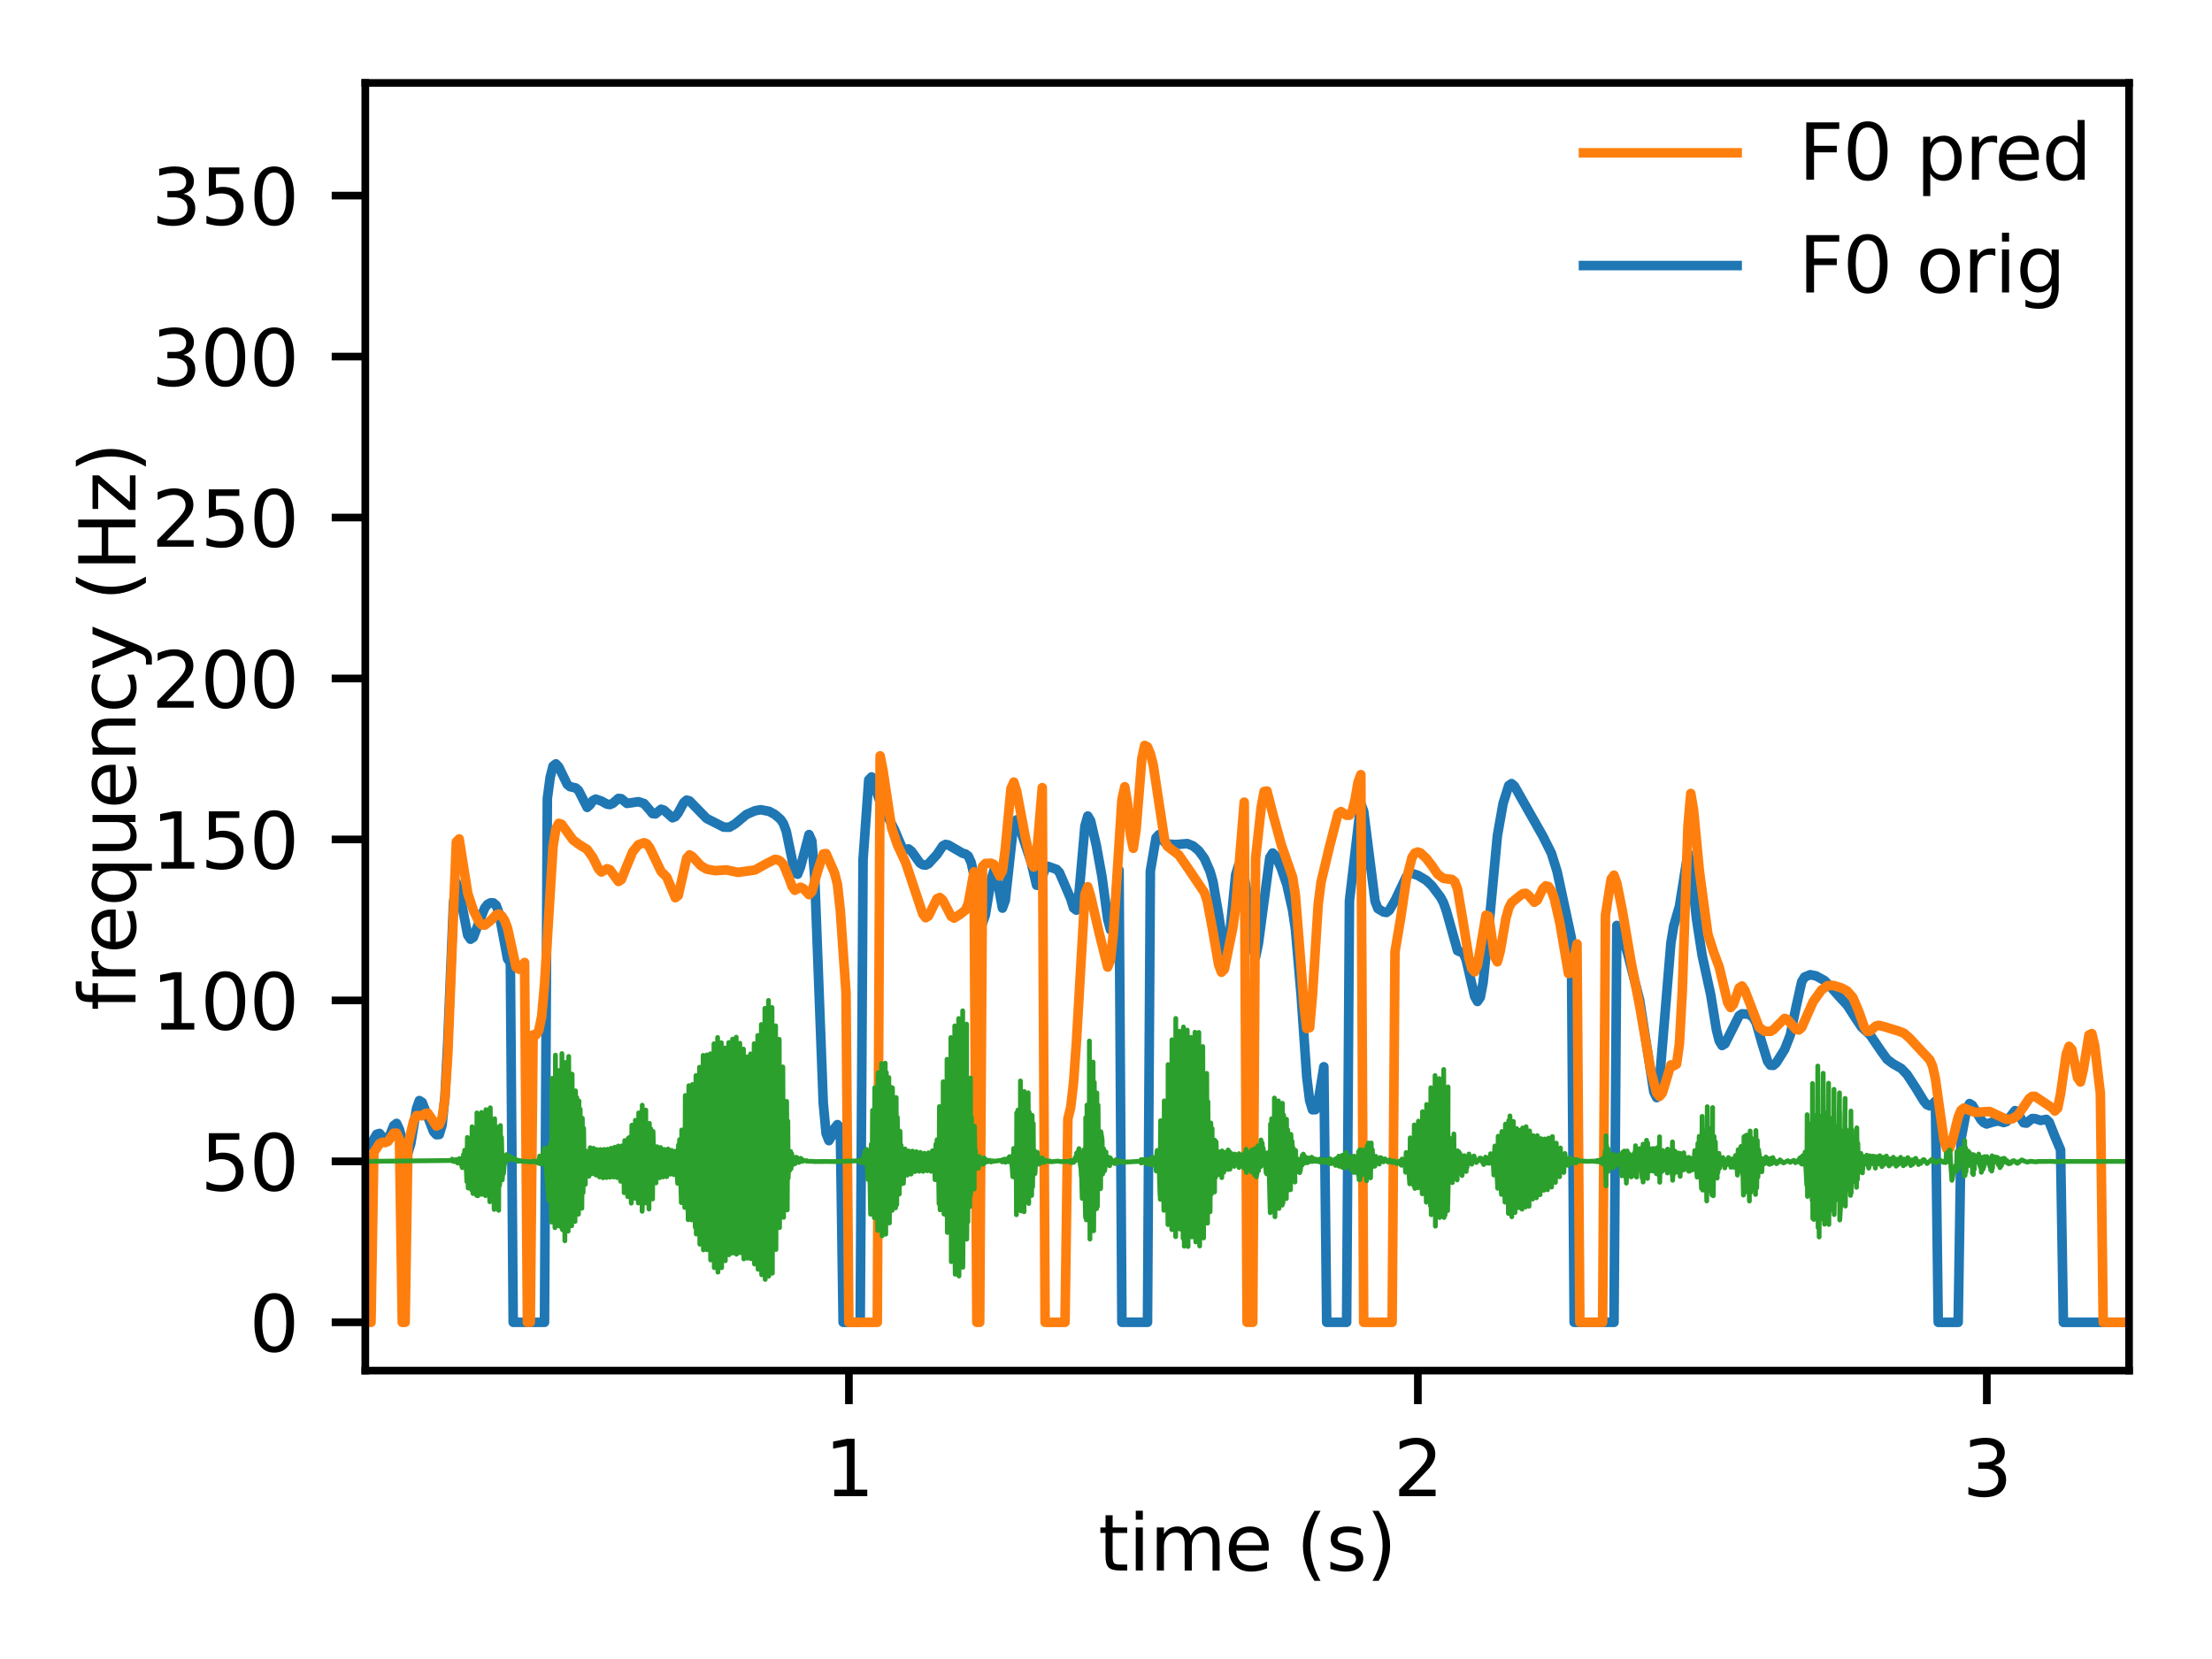 <svg xmlns="http://www.w3.org/2000/svg" xmlns:xlink="http://www.w3.org/1999/xlink" width="307.2" height="230.4" viewBox="0 0 230.4 172.8"><defs><style>*{stroke-linejoin:round;stroke-linecap:butt}</style></defs><g id="figure_1"><path id="patch_1" d="M0 172.8h230.4V0H0z" style="fill:#fff"/><g id="axes_1"><path id="patch_2" d="M38.05 142.76h183.71V8.64H38.05z" style="fill:#fff"/><g id="matplotlib.axis_1"><g id="xtick_1"><g id="line2d_1"><defs><path id="m779fe98a7e" d="M0 0v3.5" style="stroke:#000;stroke-width:.8"/></defs><use xlink:href="#m779fe98a7e" x="88.422" y="142.76" style="stroke:#000;stroke-width:.8"/></g><g id="text_1" transform="matrix(.08 0 0 -.08 85.877 155.839)"><defs><path id="DejaVuSans-31" d="M794 531h1031v3560L703 3866v575l1116 225h631V531h1031V0H794z" transform="scale(.016)"/></defs><use xlink:href="#DejaVuSans-31"/></g></g><g id="xtick_2"><use xlink:href="#m779fe98a7e" id="line2d_2" x="147.683" y="142.76" style="stroke:#000;stroke-width:.8"/><g id="text_2" transform="matrix(.08 0 0 -.08 145.138 155.839)"><defs><path id="DejaVuSans-32" d="M1228 531h2203V0H469v531q359 372 979 998 621 627 780 809 303 340 423 576 121 236 121 464 0 372-261 606-261 235-680 235-297 0-627-103-329-103-704-313v638q381 153 712 231 332 78 607 78 725 0 1156-363 431-362 431-968 0-288-108-546-107-257-392-607-78-91-497-524-418-433-1181-1211" transform="scale(.016)"/></defs><use xlink:href="#DejaVuSans-32"/></g></g><g id="xtick_3"><use xlink:href="#m779fe98a7e" id="line2d_3" x="206.945" y="142.76" style="stroke:#000;stroke-width:.8"/><g id="text_3" transform="matrix(.08 0 0 -.08 204.4 155.839)"><defs><path id="DejaVuSans-33" d="M2597 2516q453-97 707-404 255-306 255-756 0-690-475-1069Q2609-91 1734-91q-293 0-604 58T488 141v609q262-153 574-231 313-78 654-78 593 0 904 234t311 681q0 413-289 645-289 233-804 233h-544v519h569q465 0 712 186t247 536q0 359-255 551-254 193-729 193-260 0-557-57-297-56-653-174v562q360 100 674 150t592 50q719 0 1137-327 419-326 419-882 0-388-222-655t-631-370" transform="scale(.016)"/></defs><use xlink:href="#DejaVuSans-33"/></g></g><g id="text_4" transform="matrix(.08 0 0 -.08 114.392 163.581)"><defs><path id="DejaVuSans-74" d="M1172 4494v-994h1184v-447H1172V1153q0-428 117-550t477-122h590V0h-590q-666 0-919 248-253 249-253 905v1900H172v447h422v994z" transform="scale(.016)"/><path id="DejaVuSans-69" d="M603 3500h575V0H603zm0 1363h575v-729H603z" transform="scale(.016)"/><path id="DejaVuSans-6d" d="M3328 2828q216 388 516 572t706 184q547 0 844-383 297-382 297-1088V0h-578v2094q0 503-179 746-178 244-543 244-447 0-707-297-259-296-259-809V0h-578v2094q0 506-178 748t-550 242q-441 0-701-298-259-298-259-808V0H581v3500h578v-544q197 322 472 475t653 153q382 0 649-194 267-193 395-562" transform="scale(.016)"/><path id="DejaVuSans-65" d="M3597 1894v-281H953q38-594 358-905t892-311q331 0 642 81t618 244V178Q3153 47 2828-22t-659-69q-838 0-1327 487-489 488-489 1320 0 859 464 1363 464 505 1252 505 706 0 1117-455 411-454 411-1235m-575 169q-6 471-264 752-258 282-683 282-481 0-770-272t-333-766z" transform="scale(.016)"/><path id="DejaVuSans-28" d="M1984 4856q-418-718-622-1422-203-703-203-1425 0-721 205-1429t620-1424h-500Q1016-109 783 600T550 2009q0 697 231 1403 232 707 703 1444z" transform="scale(.016)"/><path id="DejaVuSans-73" d="M2834 3397v-544q-243 125-506 187-262 63-544 63-428 0-642-131t-214-394q0-200 153-314t616-217l197-44q612-131 870-370t258-667q0-488-386-773Q2250-91 1575-91q-281 0-586 55T347 128v594q319-166 628-249 309-82 613-82 406 0 624 139 219 139 219 392 0 234-158 359-157 125-692 241l-200 47q-534 112-772 345-237 233-237 639 0 494 350 762 350 269 994 269 318 0 599-47 282-46 519-140" transform="scale(.016)"/><path id="DejaVuSans-29" d="M513 4856h500q468-737 701-1444 233-706 233-1403 0-700-233-1409T1013-844H513q415 716 620 1424t205 1429q0 722-205 1425-205 704-620 1422" transform="scale(.016)"/></defs><use xlink:href="#DejaVuSans-74"/><use xlink:href="#DejaVuSans-69" x="39.209"/><use xlink:href="#DejaVuSans-6d" x="66.992"/><use xlink:href="#DejaVuSans-65" x="164.404"/><use xlink:href="#DejaVuSans-28" x="257.715"/><use xlink:href="#DejaVuSans-73" x="296.729"/><use xlink:href="#DejaVuSans-29" x="348.828"/></g></g><g id="matplotlib.axis_2"><g id="ytick_1"><g id="line2d_4"><defs><path id="m065faec036" d="M0 0h-3.5" style="stroke:#000;stroke-width:.8"/></defs><use xlink:href="#m065faec036" x="38.05" y="137.731" style="stroke:#000;stroke-width:.8"/></g><g id="text_5" transform="matrix(.08 0 0 -.08 25.96 140.77)"><defs><path id="DejaVuSans-30" d="M2034 4250q-487 0-733-480-245-479-245-1442 0-959 245-1439 246-480 733-480 491 0 736 480 246 480 246 1439 0 963-246 1442-245 480-736 480m0 500q785 0 1199-621 414-620 414-1801 0-1178-414-1799Q2819-91 2034-91q-784 0-1198 620-414 621-414 1799 0 1181 414 1801 414 621 1198 621" transform="scale(.016)"/></defs><use xlink:href="#DejaVuSans-30"/></g></g><g id="ytick_2"><use xlink:href="#m065faec036" id="line2d_5" x="38.05" y="120.966" style="stroke:#000;stroke-width:.8"/><g id="text_6" transform="matrix(.08 0 0 -.08 20.87 124.005)"><defs><path id="DejaVuSans-35" d="M691 4666h2478v-532H1269V2991q137 47 274 70 138 23 276 23 781 0 1237-428 457-428 457-1159 0-753-469-1171Q2575-91 1722-91q-294 0-599 50Q819 9 494 109v635q281-153 581-228t634-75q541 0 856 284 316 284 316 772 0 487-316 771-315 285-856 285-253 0-505-56-251-56-513-175z" transform="scale(.016)"/></defs><use xlink:href="#DejaVuSans-35"/><use xlink:href="#DejaVuSans-30" x="63.623"/></g></g><g id="ytick_3"><use xlink:href="#m065faec036" id="line2d_6" x="38.05" y="104.201" style="stroke:#000;stroke-width:.8"/><g id="text_7" transform="matrix(.08 0 0 -.08 15.78 107.24)"><use xlink:href="#DejaVuSans-31"/><use xlink:href="#DejaVuSans-30" x="63.623"/><use xlink:href="#DejaVuSans-30" x="127.246"/></g></g><g id="ytick_4"><use xlink:href="#m065faec036" id="line2d_7" x="38.05" y="87.436" style="stroke:#000;stroke-width:.8"/><g id="text_8" transform="matrix(.08 0 0 -.08 15.78 90.475)"><use xlink:href="#DejaVuSans-31"/><use xlink:href="#DejaVuSans-35" x="63.623"/><use xlink:href="#DejaVuSans-30" x="127.246"/></g></g><g id="ytick_5"><use xlink:href="#m065faec036" id="line2d_8" x="38.05" y="70.671" style="stroke:#000;stroke-width:.8"/><g id="text_9" transform="matrix(.08 0 0 -.08 15.78 73.71)"><use xlink:href="#DejaVuSans-32"/><use xlink:href="#DejaVuSans-30" x="63.623"/><use xlink:href="#DejaVuSans-30" x="127.246"/></g></g><g id="ytick_6"><use xlink:href="#m065faec036" id="line2d_9" x="38.05" y="53.906" style="stroke:#000;stroke-width:.8"/><g id="text_10" transform="matrix(.08 0 0 -.08 15.78 56.945)"><use xlink:href="#DejaVuSans-32"/><use xlink:href="#DejaVuSans-35" x="63.623"/><use xlink:href="#DejaVuSans-30" x="127.246"/></g></g><g id="ytick_7"><use xlink:href="#m065faec036" id="line2d_10" x="38.05" y="37.141" style="stroke:#000;stroke-width:.8"/><g id="text_11" transform="matrix(.08 0 0 -.08 15.78 40.18)"><use xlink:href="#DejaVuSans-33"/><use xlink:href="#DejaVuSans-30" x="63.623"/><use xlink:href="#DejaVuSans-30" x="127.246"/></g></g><g id="ytick_8"><use xlink:href="#m065faec036" id="line2d_11" x="38.05" y="20.375" style="stroke:#000;stroke-width:.8"/><g id="text_12" transform="matrix(.08 0 0 -.08 15.78 23.415)"><use xlink:href="#DejaVuSans-33"/><use xlink:href="#DejaVuSans-35" x="63.623"/><use xlink:href="#DejaVuSans-30" x="127.246"/></g></g><g id="text_13" transform="matrix(0 -.08 -.08 0 14.116 105.261)"><defs><path id="DejaVuSans-66" d="M2375 4863v-479h-550q-309 0-430-125-120-125-120-450v-309h947v-447h-947V0H697v3053H147v447h550v244q0 584 272 851 272 268 862 268z" transform="scale(.016)"/><path id="DejaVuSans-72" d="M2631 2963q-97 56-211 82-114 27-251 27-488 0-749-317t-261-911V0H581v3500h578v-544q182 319 472 473 291 155 707 155 59 0 131-8 72-7 159-23z" transform="scale(.016)"/><path id="DejaVuSans-71" d="M947 1747q0-634 261-995t717-361 718 361q263 361 263 995t-263 995q-262 361-718 361t-717-361-261-995M2906 525q-181-312-458-464-276-152-664-152-634 0-1033 506-398 507-398 1332t398 1331q399 506 1033 506 388 0 664-152 277-151 458-463v531h575v-4831h-575z" transform="scale(.016)"/><path id="DejaVuSans-75" d="M544 1381v2119h575V1403q0-497 193-746 194-248 582-248 465 0 735 297 271 297 271 810v1984h575V0h-575v538q-209-319-486-474-276-155-642-155-603 0-916 375-312 375-312 1097m1447 2203" transform="scale(.016)"/><path id="DejaVuSans-6e" d="M3513 2113V0h-575v2094q0 497-194 743-194 247-581 247-466 0-735-297-269-296-269-809V0H581v3500h578v-544q207 316 486 472 280 156 646 156 603 0 912-373 310-373 310-1098" transform="scale(.016)"/><path id="DejaVuSans-63" d="M3122 3366v-538q-244 135-489 202t-495 67q-560 0-870-355-309-354-309-995t309-996q310-354 870-354 250 0 495 67t489 202V134Q2881 22 2623-34q-257-57-548-57-791 0-1257 497-465 497-465 1341 0 856 470 1346 471 491 1290 491 265 0 518-55 253-54 491-163" transform="scale(.016)"/><path id="DejaVuSans-79" d="M2059-325q-243-625-475-815-231-191-618-191H506v481h338q237 0 368 113 132 112 291 531l103 262L191 3500h609L1894 763l1094 2737h609z" transform="scale(.016)"/><path id="DejaVuSans-48" d="M628 4666h631V2753h2294v1913h631V0h-631v2222H1259V0H628z" transform="scale(.016)"/><path id="DejaVuSans-7a" d="M353 3500h2731v-525L922 459h2162V0H275v525l2163 2516H353z" transform="scale(.016)"/></defs><use xlink:href="#DejaVuSans-66"/><use xlink:href="#DejaVuSans-72" x="35.205"/><use xlink:href="#DejaVuSans-65" x="74.068"/><use xlink:href="#DejaVuSans-71" x="135.592"/><use xlink:href="#DejaVuSans-75" x="199.068"/><use xlink:href="#DejaVuSans-65" x="262.447"/><use xlink:href="#DejaVuSans-6e" x="323.971"/><use xlink:href="#DejaVuSans-63" x="387.35"/><use xlink:href="#DejaVuSans-79" x="442.33"/><use xlink:href="#DejaVuSans-28" x="533.297"/><use xlink:href="#DejaVuSans-48" x="572.311"/><use xlink:href="#DejaVuSans-7a" x="647.506"/><use xlink:href="#DejaVuSans-29" x="699.996"/></g></g><path id="line2d_12" d="M29.16 137.73h2.075l.296-22.605.593 2.744.296.976.296.471.297-.158.296-.528.296-.19.593 1.119.296.144.297-.473.592-1.397.297.039.888 1.661.297-.09.592-.97.297.054.592.8.297-.177.592-1.002.297-.087.592.715.296-.054.593-1.484.296-.225.297.638.592 2.26.297.179.296-.963.593-3.65.296-.839.296.184 1.185 3.051.297.32.296-.02.296-.998.297-2.952.296-5.736.593-14.406.296-2.142.296.835.889 4.627.296.43.297-.199.592-1.58.593-1.488.296-.363.296-.157h.297l.296.254.296.798.89 4.773.296.408.296 37.454h3.26l.296-54.563.296-2.204.296-1.164.297-.235.296.31.889 1.828.296.238.593.135.296.267.889 1.756.296-.271.297-.434.296-.157.592.202.593.324.296.043.297-.124.592-.52.297.033.592.488.593-.085.592-.092.593.19.593.688.296.36.296.032.593-.484.296.092.89.795.295-.122.297-.38.592-1.09.297-.248.296.088 1.778 1.823 1.778.903.592.014.593-.345 1.185-.985.889-.384.593-.112.889.172.592.323.593.511.296.44.296.799.89 4.305.296.167.296-.745.889-3.383.296.665.296 3.718.89 23.569.296 3.19.296.737.296-.508.297-.793.296-.366.296.34.296 20.249h1.778l.297-48.2.592-8.297.297-.31.888 2.627.89 1.685.592 1.16.889 2.092.593-.059.296.227.889 1.238.296.18.296.036.297-.138.889-.972.592-.882.297-.162.296.058 1.481.86.297.074.296.228.296.65.297 1.322.592 4.178.296.831.297-.861.592-3.627.297-.996.296.7.593 3.218.296-.808.889-8.112.296-.274.593 1.665.889 2.63.592 2.51.297.026.592-1.748.297-.24.888.312.297.308 1.185 2.746.296.972.297.223.296-2.018.593-6.746.296-1.039.296.49.593 2.558.592 3.278.593 4.417.296 1.107.297-.742.592-5.468.297 47.093h2.666l.297-47.005.592-3.457.296-.324.593.785.296.188.89.05 1.185-.096.592.239.593.493.592.813.593 1.349.296 1.044.593 3.462.593 3.886.296-.022.296-2.106.593-5.92.296-.953.296.05.297 1.05.296 1.861.593 5.561.296 1.017.296-1.432 1.185-8.935.297-.48.296.286.593 1.297.592 1.725.593 2.633.296 1.984.593 6.86.592 8.555.297 2.423.296.98.296-.007.297-.857.592-3.614.297 26.617h2.074l.296-43.9 1.185-10.134.297.806 1.185 9.362.296.776.593.352.296.05.296-.226.593-1.01 1.185-2.489.296-.257.297-.08.592.186.89.527.592.569.889 1.18.296.545.296.816 1.186 4.222.592.242.297.683.889 3.832.296.529.296-.436.296-1.564.593-5.768.889-9.485.593-3.356.592-1.88.297-.203.296.253 2.963 5.22.889 1.784.592 1.893 1.482 6.904.296 40.057h4.149l.296-41.339.592 1.104.593 2.044 1.185 4.608 1.482 9.587.296.591.296-1.802 1.186-14.288.296-1.794.593-2.039.889-5.554.296 1.49.592 5.364.593 3.829.889 4.072.593 3.638.296 1.175.296.483.296-.173 1.482-2.935.296-.194.593.035.296.122.297.262.296.534.592 2.069.593 1.928.296.403.297.018.296-.244.889-1.413.593-1.525.592-2.878.593-2.658.296-.483.593-.241.592.118.89.486.592.604.889 1.005.889.966.889 1.379.592.881.89.809 1.184 1.742.593.815.593.452.888.506.593.617.889 1.36.889 1.451.296.344.297.12.296-.162.296-.322.296 23.033h2.075l.296-19.067.593-3.162.296-.555.296.182.89 1.49.295.308.297.143.592-.185.593-.14.593.174.296-.097.889-1.143.296.272.593.992.296.04.593-.474.296.002.593.19.592-.11.296.285.593 1.491.593 1.397.296 17.967h9.482l.296-17.552.593-1.026.296.027.296.343.297.154.296-.253.593-.99.296.015.592.984.297.202.296-.208.593-.99.592-.507.89-1.684.296-.007.296.383.158 11.27h0" clip-path="url(#p6e35ad1d60)" style="fill:none;stroke:#1f77b4;stroke-linecap:square"/><path id="line2d_13" d="M29.16 137.73h9.483l.296-17.696.593-.903.296-.142.296.02.296-.124.593-.85.296-.01.297.658.296 19.048h.296l.297-18.514.592-2.479.297-.54.592.02.296-.223.297-.05.889 1.335.296-.129.296-.738.297-1.976.296-4.596.889-22.142.296-.315.889 5.646.593 1.807.592 1.194.297.306.296.023.592-.458.593-.619.296-.083.297.209.296.47.296.779.89 4.08.296.211.592-.693.296 37.475h.297l.296-29.94.296.013.297-.478.296-1.45.296-3.28.89-14.418.296-1.824.296-.593.296.087 1.185 1.633.593.444.889.555.593.835.592 1.197.296.312.593-.339.296.11.89 1.222.296-.19.592-1.469.593-1.434.592-.735.593-.206.296.117.297.397 1.185 2.479.592.59.89 2.138.296-.214.889-3.905.296-.341.296.177.89.957.592.351.889.16 1.185-.078 1.185.255 1.778-.248 1.185-.66.89-.445.295.042.297.159.296.33.593 1.442.296.815.296.426.593-.318.296.14.593.635.296-.312.593-2.113.592-1.81.297-.038.889 2.037.296 1.177.296 2.71.593 8.551.296 34.345h2.963l.296-59.001.297 1.5.889 5.949.592 1.768.89 1.925 1.777 5.331.296.39.297-.189.889-1.8.296-.121.296.26.89 1.708.295.176.593-.37.593-.46.296-.72.593-3.262.296 46.916h.296l.296-47.484.297-.309.592-.024.297.128.592 1.204.297-.536.296-2.293.593-6.29.296-.663.296.95.89 4.706.592 2.63.296.563.296-1.164.593-7.107.296 55.689h2.074l.297-21.2.296-1.2.296-2.57.297-4.205.889-15.391.296-.805.296.97.89 3.843.888 3.555.296-.714.297-2.846.889-13.86.296-1.36.296 1.771.296 3.263.297 1.377.296-1.978.593-7.365.296-1.373.296.154.297.715.296 1.145 1.185 7.803.296.693.593.45.593.448.889 1.277 1.777 2.634.297.91.592 3.148.593 3.456.296.79.297-.3.888-4.332.297-2.113.889-10.968.296 54.178h.593l.296-48.33.593-5.384.296-1.574.296-.052.593 2.31.889 3.261 1.185 3.395.296 1.9.593 7.43.296 3.99.296 2.454.297-.097.296-3.39.593-9.42.296-2.328.889-3.72.889-3.444.296-.197.593.383.296-.008.296-.452.297-1.232.296-1.737.296-.8.297 57.042h2.963l.296-38.58.593-3.522.592-4.012.593-2.318.296-.448.296-.107.297.105.592.553.593.768.593.879.592.434.593.09.296.022.296.242.297.774.592 3.51.593 3.674.296 1.068.297.36.296-.676.889-5.223.296.131.593 4.17.296.557.296-1.092.593-3.442.296-1.063.297-.575.888-.725.297-.205.296-.029.296.224.593.7.296-.2.593-1.214.296-.289.296.075.297.44.296.79.593 2.59.889 5.229.296-.072.593-3.007.296 39.414h2.37l.297-42.409.592-3.766.297-.394.296.825.592 2.96.89 5.242.888 4.555 1.186 6.877.592 2.212.296.366.297-.353.889-2.927.296.095.296-.176.297-2.112.296-5.403.593-17.27.296-3.404.296 1.773.593 6.249.889 6.628.592 1.844.593 1.602.889 3.713.296.486.296-.333.593-1.709.296-.2.297.44 1.481 3.85.593.432.592.003.297-.165 1.185-1.187.296.125.89 1.033.295.05.297-.26.592-1.341.593-1.336.889-1.242.593-.424.592-.05.889.273.593.321.592.681.593 1.395.593 1.677.296.45.296-.022.593-.518.296-.092.593.144 1.481.454.593.234.592.526 1.186 1.28.889.949.296.653.296 1.32.89 6.37.295.931.297-.058.296-.834.593-2.401.296-.712.296-.232.593.243.592.203 1.482-.098 1.778.824.592-.051.593-.386.593-.858.592-.88.297-.217.296-.003 1.778 1.19.296.335.296-.291.297-1.483.592-4.135.297-.828.296.344.592 2.946.297.425.296-1.264.593-3.64.296-.136.296 1.245.593 4.98.296 23.847h9.186l.296-24.125.296.493.297-.03.296-.25.296.001.297.37.592 1.519.751 3.121h0" clip-path="url(#p6e35ad1d60)" style="fill:none;stroke:#ff7f0e;stroke-linecap:square"/><path id="line2d_14" d="m38.046 120.966 9.02-.09.029-.147.048.21.03-.072.107.12-.048-.16.063.14.003.011.06-.128.018.018.134-.098-.09.14.093-.103.09.28.025-.155.008-.05.033.262.06-.084.136-.395.037.078.245.853.003.03.063-.272.063-1.106.06.714.003.002.011-.109.052-1.048.052 1.145.06-.292.114 2.412.045-4.188.007-.41.063 3.49.022 1.784.067-4.555.004.016.248 3.179.007-.24.085-4.79-.033 6.612.078-2.84.044 3.184.045-5.369.007-.94.07 4.442.015-.185.034-3.714.077 3.638.13 2.327-.085-3.575.089 2.924.03-7.945.08 7.453.008 1.185.034-6.98.059 2.832.066-1.622-.037 3.712.078-2.228.152 4.133.007-1.211.03-7.323.082 7.3.007 1.208.033-7.356.063 4.229.015 1.243.045-4.305.055 3.507.004-.03.01.569.097 2.304-.052-2.653.07 1.932.03-8.24.082 7.284.007 1.196.034-7.226.059 4.448.063-3.371-.045 4.263.093-1.337.111 4.339.022-.993.03-8.797.081 7.435.008 1.094.033-6.235.063 3.965.06-3.542-.045 4.042.104-.908.1 4.738.022-1.615.03-7.836.066 7.919.015-.91.004.634.063-6.648.015 1.29.003-.158.03 3.323.004.272.044-3.593.015.175.004-.345.062 4.35.056.689.007-.816.004.759.026 2.607.033-8.707.041 2.445.026 3.657.074-4.95.008-1.28.048 4.124.048-1.892.004-.003.003.023.011-1.012.07 3.6.008.823.1-1.247.115-1.1-.082 1.687.119-1.424.03.353.044-.602.015.008.104-.315-.067.507.085-.422.14.516-.129-.52.16.383.118-.282.015.07.007-.004.041.114.015-.017.07.135.048-.106.193.153-.174-.206.181.167.052-.088.048.125.015-.046.119.088-.078-.137.111.107.022-.017.063.081.037-.03.108.138.144-.074.008-.026.085.07.007-.002 1.189.09.004-.03.118-.046.111.067-.07-.082.081.075.26-.076.007-.005.045.122.018.053.082-.171.044.23.07-.104.049-.647.007.787.06-.338.044.238-.03-.45.078.29.063-.49-.04.807.088-.624.007.42.078-1 .037.926.082-1.334.133 1.207-.107-1.257.11 1.12.004-.027.03.61.007-.068.3 3.772-.292-3.803.3 3.144.06-4.925.077 1.752.148 6.126-.107-8.166.11 5.919.049-12.728.06 13.7.003.96.06-13.328.014 6.258.007-2.49.056 7.603.044-4.342.052 7.199.011-13.953.019 1.379.022-5.406.045 15.267.01-1.238.004 1.008.045-11.405.037 4.367.004-.335.033 5.68.018-1.147.097 5.581-.063-9.151.066 6.603.049-13.621.044 15.862.019-3.864.04-11.88.052 11.925.019-2.08.114 6.398-.077-10.46.081 10.096.037-17.765.06 18.35.018-3.239.044-11.19.07 9.12.004.028.034-4.643.055 9.052.023 2.023.026-13.944.014.195.004-4.828.063 16.885.044-12.694.004-2.346.082 11.274.014-3.535.041-1.604.011 3.14.041 6.453.033-12.1.015 3.2.008-9.3.059 16.983.044-7.772.008-5.387.078 10.166.022-2.81.096 6.465-.067-9.392.086 4.534.03-10.942.058 15.006.015-3.325.004 2.274.052-11.91.055 10.434.004.043.004-.838.048-4.873.052 8.077.01.461.023-5.241.03-8.366.055 11.503.019-.455.004 1.749.051-12.106.052 8.725.122 3.435-.062-7.117.066 7.066.045-11.757.074 7.66.007 2.948.052-9.746.052 7.248.004-.009.051-2.98.049 4.837.018 1.228.04-5.548.008-3.831.082 7.75.014-2.408.004 1.137.037-5.43.07 5.117.03-1.477.022-.44.052 2.641.026-1.385.008.559.051-2.63.041 1.018.048-.547.07.295.142 1.841-.123-2.094.126 2.032.119-2.91.055 1.073.167 1.634.022-.04.07-1.757.038-.852.066 1.129.185 1.669.07-1.85.042-.813.066.875.193 1.984.026-.619.081-2.244.06.717.196 2.232.018-.382.093-2.58.093 1.193.01.028.015-.108.026-.117.045.525.066 1.415.045-1.245.063-1.71.067.946.188 1.976.034-.55.085-2.472.07 1.132.182 1.867-.122-1.946.144 1.731.093-2.885.066 1.147.06-.051.048.464.081 1.604.045-1.03.07-2.265.056 1.158.126 1.098-.052-1.148.055 1.026.119-.967-.052 2.507.055-2.5.004.029.008-.592.059-.625.015 1.281.03-.244.103.694-.081-.976.092.85.026-.169-.011 1.04.015-.712.052 3.114.037-4.72.014.815.008-1.526.081 2.92.019-1.163.06-1.341.066 2.696.03-1.278.055 4.005.018-2.335.008 1.846.033-5.597.063 2.083.09-2.195-.071 3.906.096-2.272.13 5.247.01-1.595.053-6.536-.034 6.934.108-3.403.007 2.253.07-4.757.03 2.365.004-.258.015 1.72.063-.17.07 2.942.011-7.737.015 4.6.007-4.993.082 6.312.018-1.948.004.86.048-3.503.06 2.899.044-.594-.03 1.058.037-.047.041 3.582.022-4.212.015.971.007-6.151.1 7.959.004.207.011-5.507.019 1.223.018-1.74.067 3.255.104 3.884-.048-4.538.063 3.29.03-8.833-.012 11.054.093-3.063.074-5.046-.052 6.197.096-3.074.045-.94.051 3.007.075-7.626-.034 9.677.093-5.01.044 3.61.052-5.601.007.019.17 7.617.012-3.95.03-4.981-.015 7.163.092-.872.004.866.063-6.59.033 3.36.082-.938-.048 2.17.07-.766.052 3.49.044-5.432.008-1.609.085 4.159.011-.97.037-1.654.063 1.945.011-.459.104 2.34-.082-2.836.112 1.993.077-2.922.06.752.203 2.483.026-.379.082-2.774.059.729.207 2.337.023-.37.1-2.5.092 1.104.152 1.736-.13-1.762.175.952.096-2.073.044.752.193 1.868.052-.956.081-1.522.063.575.174 1.963.008-.032.14-2.42.093.675.048.373.1 2.308.026-1.648.063-2.363.037 2.43.015-.511.063-2.465.06 1.945.118 4.619-.074-5.032.092 2.327.026-4.866.07 6.007.012-.244.066-5.163.108 1.1.018 1.949.04 4.428.042-8.23.014-3.444.067 9.991.008-.674.018-3.875.011-4.34.078 8.225.018-2.343.015-3.813.074 8.779.008.994.055-10.59.019-3.37.033 12.962.034-4.008.033-8.524.033 12.208.045-4.143.114 5.49-.081-9.946.107 7.768.049-11.933.033 13.895.048-6.786.052 6.697-.033-13.19.096 8.115.007-.91.06-2.63.033 9.666.078-15.788.03 16.509.033-8.997.07 7.553-.033-12.647.059 1.315.004-1.039.018 8.326.078-4.843.018 4.246.015 5.613.067-14.836.011-2.065.007 3.513.023 14.922.074-15.234.018 6.542.011 6.743.034-13.904.063 5.867.066 7.953-.03-9.628.086 4.952.026-12.962.026 20.264.059-7.518.078-9.045-.03 14.574.048-4.885.115 3.584-.081-10.08.085 9.748.074-16.689.026 20.063.004.23.01-2.817.097 1.111.03-14.96.133 13.142.015-3.873.003-.213.023 4.291.007.954.019-16.066.007-1.98.03 21.479.051-8.734.09-10.102-.03 16.558.044-8.7.011 6.23.03-10.177.074 9.187.052 2.735.015-7.834.01-11.69.034 23.326.063-11.545.004.198.007-3.356.008-5.14.03 17.08.066-6.273.018-6.315.074 8.356.052 3.254.015-7.534.011-12.703.034 24.448.066-11.772.074-8.644-.03 17.367.049-7.406.007 4.681.03-10.051.078 9.152.055 2.165.011-9.694.011-9.702.034 23.44.063-11.231.003.109.004-1.72.011-7.074.03 17.818.063-6.151.022-6.683.074 7.823.06 3.077.014-15.233.015-3.628.026 22.16.06-11.14.051 9.759-.033-17.428.1 10.137.007-.906.06-4.732.033 10.645.015-5.413.066-13.65-.03 19.662.045-5.01.011 7.461.078-18.622.018 7.823.015 9.864.037-16.27.06 7.918.118 7.34-.081-11.584.089 8.902.03-17.834.029 22.282.052-9.207.052 7.994-.034-17.019.067 1.734.004-.19.003 1.964.122 11.545.004.097.004-1.158.078-18.245.026 21.546.007 1.059.022-14.537.034 6.202.01-9.834.038 16.638.063-7.113.1 5.849-.034-11.152.045 6.674.07-14.7.022 20.693.011 1.126.012-7.08.055-11.175.037 17.18.026-13.4.008-3.226.062 10.16.038-4.986.03 9.964.062-16.378.015-2.272.015 16.102.018 5.758.067-18.474.015 3.645.022 12.737.033-16.462.067 9.606.03-4.03.033 9.7.037-3.54.074 6.741-.033-20.973.048 9.838.052-6.777.037 15.39.03-15.057.003-.22.004 2.565.118 11.197.004.562.056-8.124.01-9.682.038 21.34.059-9.296.004.079.01-8.931.038 15.927.06-5.399.025-5.498.067 8.845.007.863.056-7.606.01-11.392.034 22.962.063-9.844.004-.005.01-9.605.038 16.708.06-5.496.025-5.563.067 9.478.007.586.019-5.453.033.564.015-15.18.033 24.354.063-10.125.015-11.045.033 18.045.048-4.39.108 3.073-.067-9.587.074 8.887.063-20.355.03 24.887.004 1.184.037-18.065.03 5.53.01-9.969.034 18.567.063-6.937.055-4.372.034 9.683.044.725-.015-5.76.034.277.01-17.438.034 28.245.067-13.834.01-10.204.03 19.644.067-7.734.056-4.552.033 10.543.004-.248.044 2.175.019-8.613.01-16.244.03 28.72.07-16.524.012-7.712.026 20.875.066-8.82.06-4.19.03 10.101.007-.599.044 3.66.019-12.362.007-12.41.033 27.677.07-18.574.008-4.896.026 20.11.07-10.543.004-.227.022 5.408.012-2.617.018-4.397.078 10.965.004.869.026-17.864.003-4.007.034 23.305.07-16.205.007-3.012.026 15.186.067-7.497.052-1.426-.022 5.854.044-2.49.07 6.962.023-11.654.007-7.617.033 19.619.07-13.675.008-1.767.063 10.209.03-4.59.14 8.593.008-.99.007.088.008-3.546.01-11.061.079 15.67.025-9.99.008-1.652.063 8.405.033-4.345.048-.177.082 5.787.01 1.02.027-7.21.022-3.921.063 11.306.019-3.49.044-5.76.033 5.944.037-1.214.086.452-.03-1.362.048.779.115-1.442-.082 1.937.093-1.356.033 1.22.063-1.579.008.051.003-.016.012.313.044.754.074-.395.007-.062.03.332.019.139.026-.533.055.236.063-.005-.015.186.037-.105.008.153.059-.665.03.173.03.14.036-.299.078.423.03-.237.04.277.041-.024.008.006.014-.16.004-.01.026.236.004.016.03-.205.025.005.115-.228-.067.26.075-.23.059.263.066-.192.037.218.126-.086.252.04.074-.035.056.066.374.007h.126l.17.022.167.005.87-.008.137-.004.878.01.193.002 2.481-.08.004-.034.078.182.015-.082.092.112-.048-.218.07.19.149-.274.03.181.029.078.015-.254.037-.342-.026.49.096-.36.019.584.048-1.206.044.682.13-.922-.122 1.128.133-.822.137 2.83-.118-2.851.14 2.38.041-1.92.085.607.034-.801.01 1.632.082 4.573.04-2.895.03-4.379.078 5.299.004.015.052-8.855.063 7.241.044-4.373.045 5.575.03 2.732.029-9.551.022-3.991.052 12.294.007.761.049-10.097.007-1.258.06 8.86.01-1.601.041-3.772.045 4.86.04 4.824.03-16.186.015 3.827.003-4.07.037 15.839.067-9.642.048 6.754-.037-9.762.108 4.513.003-.612.07 6.472.008 1.18.048-15.689.019 4.24.037 13.703.06-16.946.003-.466.026 9.918.015-2.195.014 6.745.056-9.793.04 3.15.053 7.307.044-4.973.011-10.739.056 17.818.04-7.306.078 3.794-.055-13.33.077 6.898.141 6.593-.107-7.887.133 6.504.015-11.585.06 15.15.036-8.028.052 4.914-.03-11.085.086 4.767.003-.034.004.999.107 5.598-.074-6.312.09 5.908.007 1.965.037-12.771.066 12.11.056-10.221.063 6.16.03-3.52.059 5.038.022-1.525.026 4.466.055-8.02.008-3.476.063 11.15.037-6.776.055 4.33-.033-6.653.089 4.143.033-2.08.067 4.307.011 1.64.056-3.489.026-3.06.063 5.545.018-2.5.011.265.011-1.694.004-.163.06 2.007.007.238.066-1.585.026.969.008-.151.059 1.617.007-.104.008.373.007.608.082-2.768.003.041.004.082.067-.944.015.307.003-.055.037.885.026.612.085-.505.004-.02.022.443h.004l.048 1.068.056-1.14.081-1.38.052.577.082.56.044-.2.033.476.052.998.056-.957.085-1.44.056.657.059.624.07-.168.019.135.059.89.06-.658.08-1.415.075.857.052.309.081-.076.026.362.056.59.048-.717.074-1.257.063.57.23 1.397.003.015.026-.326.1-1.567.056.464.144.617.011-.097.04.542.049.307.033-.78.09-1.096.044.423.14.638.004-.005.011-.079.048.5.03.454.056-.724.085-1.417.063.731.13.458.003-.013.008-.15.044 1.3.026.69.048-2.49.04-1.22.03 2.013.004.118.063-1.473.019-1.115.048 2.71.037-1.054.022-1.082.048 2.607.056 3.493.022-7.005.018-3.125.07 10.761.016-4.583.022-5.918.07 7.647.022-3.033.012-1.432.081 3.771.037 1.812-.026-2.005.04 1.72.012 1.86.03-10.786.003-2.4.086 13.787.014-8.041.015-5.125.026 12.34.048-4.246.048.786-.014-4.037.044.392.007-.254.023 3.843.07 4.525.026-5.393.011-10.913.033 18.04.067-10.76.015-4.645.015 8.85.007 5.881.03-11.572.07 5.979.033-5.577.034 8.231.033-.959.03 2.475.026-7.696.007-10.512.045 23.349.055-12.452.04 9.359-.025-16.903.1 9.94.048-4.53.04 7.435.023-2.932.004-.312.018 5.417.041-1.137.063 7.422-.048-25.872.066 13.692.104-9.134-.03 16.844.038-11.568.003.003.004-.775.015 8.99.078-5.75.07 8.03.048-.705.011-20.391.034 26.822.066-10.227.052 6.512.015-18.709.04 11.321.075-4.177.015 6.532.018-2.128.078 6.653-.063-9.065.067 3.56.025-17.901.015 26.718.067-9.716.052 6.691-.037-16.216.092 9.115.074-4.489-.033 6.3.067-1.3.081 4.54-.066-6.794.07 1.437.026-14.894.015 22.396.066-8.019.052 6.217-.037-14.032.09 7.908.006-3.297.034 5.387.066-2.34.034 4.801.055-5.594.026-7.814.015 12.124.07-4.521.012-3.52.037 6.363.063-3.287.126 2.962.055 1.444.019-4.179.014-2.376.067 4.43.022-.888.015-1.02.056 1.832.037-.765.059.805.04-1.084.016.623.025-.502.078.907.004.03.022-.55.03.097.026-.747.092.26.104.437.015-.087.081-.409.056.298.026.3.03-.358.062.322.008-.083.037-.532.085.235.111.173-.096-.3.118.18.008.001.018.106.008.023.063-.192.01.014.005-.012.066.128.015-.027.081.035-.01-.068.036.02.056-.07-.03.098.082-.003.1.077.026-.045.026.001.059-.07.074-.01-.03.055.056.004.918-.12.012.087.01.086.056-.221.041.13.089-.183-.052.251.074-.09.04.108.042-.236.026.079.048-.124-.015.326.081-.261.056-.072.011.205.044-.145.03.182.07-.334.008.107.015.118.007.149.085-.537.004.027.015.4.007.08.06-.245.044.232.081-.498.019.591.007-.082.115 1.59-.063-1.62.1.86.052-2.187.07.583.023-.411.01 1.424.116 1.532-.086-2.86.097 2.766.04-.848.012 2.349.007 2.372.03-10.615.066 7.19.056-7.474-.034 7.956.09-1.697.003.146.011-3.876.004-.625.022 4.416.067-.722.085 4.814.007-3.137.011-10.316.06 13.544.04-5.552.023-5.297.033 6.335.019-.123.051.764-.026-3.564.07 1.092.008-.196.022 3.777.078 2.849-.059-5.36.07 1.521.015-8.679.06 11.376.037-4.85.025-4.603.023 6.874.063-2.473.096 3.362-.06-4.65.078 2.06.004-.14.015 3.248.011-.5.107 1.955-.059-11.531.067 10.211.055-8.18.078 3.335.004-.092.018 2.149.09 1.41-.06-3.196.089 2.849.022 2.206.04-7.299.012-1.044.052 7.446.03-2.857.037-3.741.03 5.345.025-.774.004.077.026-1.582.003-.29.082 1.977.011.457.063-1.254.026.409.144-1.37.019.744.044.293.056-.573.063.77.137-.213.055-.13.023.18.03-.006.003.007.03-.192.063-.292.04.301.141.163.111-.184.056.032.089.008-.063-.075.085.064.218.062.115-.05.041.076h.13l.196-.02.47-.046.334.064.148-.02.385-.005.122-.007.004.002.2.04.004-.028.107-.026-.022.081.03-.06.1.108-.067-.203.089.11.033-.044.019.148.033-.034.004.017.055-.144.033.042.049-.172-.019.264.082-.11.003.032.041-.328.033.086.07-.311-.025.314.067-.105.092.184-.06-.73.068.578.1-.782.018.424.063-.681.03.913.007-.06.14 1.086.008-.05.008-.233.051 1.216.004-.059.026.186.063 2.185.048-1.765.134-3.308.007.75.16 6.302-.142-6.56.145 6.285.015-10.115.063 10.653.04-5.415.056 2.97-.03-9.517.078 4.444.004.015.011-2.193.015 5.47.07-1.36.056 4.325.018-17.378.034 12.259.025 8.378-.01-12.04.066.46.007-6.498.037 12.299.063-4.813.13 7.344-.1-9.271.119 8.902.014-14.825.063 17.577.037-7.903.012 1.54.01-7.632.004-1.463.067 10.65.026-4.239.1 3.736-.063-5.137.078 4.46.063-8.37-.037 12.065.089-4.146.007 3.9.063-10.555.033 3.873.056-.597-.026 4.467.067-2.813.126 3.782-.093-4.485.107 4.424.023-5.88.133.84.052 3.573.07-1.376.126 1.05-.1-2.322.104 2.127.103-1.738-.063 1.764.09-1.441.014-.373.019.972.07-.39.067.716.044-.51.008-.261.059.73.037-.076.089.26-.063-.493.078.155.051-.476.078.29.097.21-.063-.288.092.23.06-.107.003-.025.063.188.026-.044.096.14-.059-.176.074.046.093-.27.044.091.1.232.037-.062.004.006.052-.12.052-.044.048.116.01.046.064-.082.033.026.093-.053-.078.069.115.002.118.026.004-.005.133-.076.019.028.152.071.003-.008.152-.044.149.008 1.255-.075.074-.164.008.342.018-.192.004.159.007-.278.097.216.03-.257-.02.325.1-.236.027.13.066-.214.019.133.115-.158-.045.281.048-.242.067.338-.045-.374.097.246.003-.133.086.366.018-.181.045.148-.034-.385.1.275.108-.24-.082.339.093-.223.048.33.04-.464.02.065.003-.25.007.544.097-.396.037.506.04-.758.034.367.11-.33-.073.453.081-.226.115.482-.1-.73.104.676.037-.212.033.776.019-.096.003.253.078-2.003.008.354.077 1.01-.063-1.502.097.565.003-.454.067 1.815.026-.46.107 3.197-.085-3.558.09 1.77.058-5.975-.04 8.195.089-3.475.007 2.475.063-6.527.037 4.47.063-1.827-.033 2.745.081-1.213.07 4.502.012-8.375.014 6.416.011-9.447.086 10.304.014-4.734.012 3.519.037-7.534.066 6.268.03-3.205.06 3.618.014-.62.07 5.277.011-16.672.019 11.121.011-8.845.056 12.903.044-9.704.104 7.496-.085-8.515.092 4.89.008-1.805.081 7.803.011-1.435.008.241.04 3.043.008-15.112.004-4.665.085 18.679.015-8.218.01 5.394.015-11.405.09 10.16.033-5.337-.015 6.048.085-.58.07 5.77.012-22.733.018 15.186.107-9.639-.04 16.332.044-14.587.082 11.096.033-6.44.004-.836.074 8.16.033 2.633.019-12.325.026-8.25-.012 20.58.082-2.951.055-13.524-.04 16.513.103-5.984.06-5.06-.037 7.869.085-3.627.067 7.754.01-17.005.02 5.667.007-10.671.085 22.83.015-11.681.107 7.095-.082-13.742.09 10.509.029-4.544.074 8.08.04 3.337.016-17.338.018 1.899.004-6.121.085 22.54.019-11.025.103 6.11-.081-13.822.089 12.1.033-6.024-.015 6.744.085-.18.037 4.453.049-20.14.018 10.885.104-6.65-.04 16.552.047-13.342.078 8.957-.063-10.248.096 3.738.004-.392.052 5.46.055 4.803.023-14.254.026-6.044-.012 17.694.063-3.099.034 7.25.04-17.284.015 3.864.004-1.94.063 10.336.037-6.482.082 10.24.044-2.472.033-18.088.063 20.311.015-3.17.007 5.108.041-18.246.06 12.15.081-6.067-.063 7.079.093-2.933.033 6.03.056-15.494.014 5.845.008-9.143.085 19.941.015-11.469.103 6.725-.077-11.172.089 8.145.051-3.922.037 6.022.012-.66.059 3.886.007-4.283.03-10.417.063 14.635.015-4.548.007 5.518.04-12.653.06 8.476.082-5.578-.06 5.591.093-2.63.052 5.604.044-8.669.034-.577.044 5.067.011 2.343.078-6.836.01 2.341.064 2.83-.048-3.284.092.757.011-.904.056 3.984.015-.09.055.975.008-3.122.007-2.277.085 3.614.015-.78.004 1.009.04-3.675.064 2.062.096-1.025-.074 1.875.089-.877.07 1.379-.052-1.987.097 1.043.007-.185.004.47.003.535.056-2.234.044 1.236.026-.974.019 1.371.067-.51.077 1.562.008-2.733.007 1.357.015-1.408.007 2.392.086-.818.085.65-.052-1.499.067 1.056.092-1.173-.081 1.46.1-.833.081-1.092-.03 1.424.034-.539.037.772-.03-1.483.1 1.153.097-1.432.007 1.743.007-1.202.004 1.355.019-2.031.088 1.447.075-1.236.018 1.728.007-1.465.004 1.522.008-1.758.1.754.014-.556.052 1.213.041-1.094.03.865-.008-.896.09.842.007-.944.062 1.083.041-.636.004.839.096-1.276.008 1.115.003-.985.008.998.1-.662.052.464-.008-.603.056.332.015-.476.007.937.085-.076.089-1.096-.007 1.447.03-1.204.007 1.01.103-.201.052-.801.052.972.007-.87.004.834.008-.889.1.531.063-.715.007 1.273.03-1.022.1.945.007-1.202.004 1.161.03-1.329.007 1.636.074-1.387.089 1.777-.041-2.425.063 1.425.063-1.104.018 1.723.023-.764.103.785-.055-1.49.06.329.014-.572-.008 1.615.1-.694.093.557-.018-1.305.033.995.096-1.417-.03 2.261.045-1.135.085 1.186-.018-2.226.044 2.032.008-1.602.103.679.085-1.349-.018 2.747.022-.818.004.692.004-2.22.1 1.432.063-1.735-.008 2.844.056-2.128.003 1.858.008-2.433.1 1.268.003-1.8.049 2.608.059-.907.048-1.442.063.235.074 1.676.019-2.772.018 2.583.108-2.262.003 1.203.037.519-.03-1.528.09 1.036.003-.691.1 1.39.004-.53.115 1.002-.09-1.244.105.92.003-.421.06 1.407.044-.668.026.82.055-1.144.03-1.059.03 1.495.044-.313.034-.847.03.992.01-.195.134 5.112.01-1.215.016-8.024.059 8.352.04-3.002.004.997.019-6.903.074 2.603.189 7.04.007-1.718.015-10.08.06 12.37.036-5.579.008 2.44.018-8.169.078 3.874.007-.542.019 3.395.07-1.403.1 4.985.008-3.776.01-7.298.064 11.213.037-4.325.081 1.486-.055-7.224.074 3.009.003-.16.026 2.96.026-.605.145 4.51-.115-6.041.118 4.872.015-9.444.063 10.366.037-4.072.008 1.222.018-6.292.078 3.224.007-.428.019 2.373.063-1.017.118 4.556.004-1.174.015-7.092.06 7.481.04-3.269.085 1.388-.06-4.497.079 1.687.01-.575.02 2.704.059-.958.122 3.382.01-.64.03-5.13.086 2.135.089 1.108-.052-2.518.074 1.42.052-.708-.03 1.434.082-.201.122 2.3-.056-2.627.078.882.044-1.543.06 1.783.007.244.06-1.14.033.62.092-.597-.063 1.129.086-.994.03 1.2.084-.38.041.445-.033-.83.085.318.018.296.112-1.306.055.752.03-1.043.022.084.03.722.059-.927.018.63.004-.507.052.82.056-.72.03.7.08-.31.004-.238.03.481.074-.152.07.201.03-.484.007.193.004-.223.104.396.004-.323.007.313.007-.34.097.172.089-.21-.019.377.04-.302.075.232-.008-.38.045.147.063.299-.019-.397.067.193.037-.077-.007.17.077-.048.019-.052.089.145.085-.182-.018.234.044-.111.004.066.003-.137.1.061.123.05-.097-.077.1.074.078.132.03-.273.074.261-.063-.284.1.058.096.234.015-.15.004-.056.089.174.007-.09.037.133.03-.215.04.19.086-.2-.03.249.055-.133.004.086.04-.167.068.083.1-.07-.004.142.007-.021.048.125.019-.276.037.198.052-.24-.019.318.078-.224.096.312-.063-.481.078.207.004-.226.004.466.1-.233.026.281.018-.434.063.04.096.294.015-.19.015-.044-.007.22.074-.129.059.157-.019-.262.063.182.086-.335-.019.677.04-.553.079.488.03-.626.007.46.059-.543.007.705.045-.265.052.383.018-.85.007.53.015-.688.063 1.055.03-.563.104.418-.041-.597.044.024.015-.296-.007.976.07-.543.093.695-.008-1.258.022.677.052-.547-.007.936.063-.41.048-.549.052 1.104.03-1.303.062 1.396.019-1.18.037 1.104.007-1.538.067.906.022-.441.019.813.048-.666.063.787-.04-1.082.088.382.019.723.007-1.033.096.708.09.44.018-.971.04 1.225-.007-1.256.078.658.015-.403.089.821.007-.82.096 1.31.008-1.707.007 1.383.004-1.32.074 1.432.033-.777.041.924.007-1.458.063 1.374.1.125.008-1.43.052 1.565-.008-1.83.067.478.092 1.992-.055-2.915.07 2.39.056-2.585.018 3.102.037-.62.045-2.21-.019 2.505.097-2.006.07 1.8-.007-2.543.048.868.1 1.214-.074-1.232.089.495.007.096.111-1.453.122 1.52.063 1.689.063-3.435.008-.199.052 2.27.014.414.06-2.907.01-.077.016.33.048 1.372.074-.52.074 2.443.037-2.143.03-1.491.066 2.481.008.046.007-.16.04-1.664.071 1.513.004.024.03-.43.029-.378.07.624.06.364.037-.456.052-.577.063.497.03-.118.029-.107.033.17.045-.035.037-.046.055.107.019.009.015.069.044.266.052-.354.04-.325.086.085.018-.06.06.245.177.177-.1-.23.13.175.14-.253.09.143.085.08.137.105-.1-.152.126.087.118-.158.045.034.13.186.04-.079.022-.035.048.139.03.037.06-.12.133-.052.007.014.263.271.052-.12.178-.145.033.062.093-.047.048.286.044.068-.026.021.03-.003.018.044.041-.397.022-.254.063.39.026-.14.045-.176.052.231.085-.18.033.336.026.223.037.695.037-1.252.022-.808.06 1.504.022-.304.044-.785.074.49.174 2.362-.096-2.844.111 1.993.034-3.941.063 4.518.025-2.058.041-1.508.06 1.802.007-.122.081-1.132.026 1.151.085 2.354.015-2.57.019-3.782.066 6.617.034-4.904.01-.484.05 3.495.014.184.015-1.357.018-.82.026.979.063-.393.104 3.23.01-2.068.023-4.877.067 6.472.03-5.323.01-.37.012 1.895.03 2.967.055-3.045.03 2.074.025-2.106.067 3.138.008-.25.062 2.126.012-2.707.022-5.852.048 7.707.052-6.144.01.24.034 5.467.093-1.527.022-2.974.074 3.369.06 3.293.022-5.027.014-5.16.037 9.575.063-7.497.004-.082.011 1.174.022 5.6.1-1.685.026-4.776.037 5.725.041-1.167.06 3.697.025-9.17.012-3.138.033 13.233.063-8.983.01-1.006.034 8.665.048-5.36.108 4.021-.034-6.054.049 3.78.018-2.602.067 6.37.007.6.022-9.333.012-4.596.033 15.695.063-9.324.015-2.818.03 9.861.051-4.993.108 3.697-.034-6.26.045 3.88.018-2.876.04 5.172.027-.176.078 2.935-.034-14.475.056 9.987.06-8.245.032 12.099.004.446.03-9.466.004-.034.003.95.115 5.914.007-.728.026-4.379.074 6.693.008.918.04-13.942.004-1.159.03 15.418.037-2.542.004-.034.033-10.125.037 12.453.044-4.927.012.337.007-.893.067-2.82.026 4.953.007-.45.004.033.003-.268.012-3.277.085 6.841.003-.613.045-12.272-.033 12.342.155-7.057.019 4.369.096-3.21.007-.572.056 3.375.04-2.72.104 3.442.015-2.066.026-2.402.033 3.537.045-.541.004-.006.003.123.004-.005.03-3.71.03 3.763.062-1.326.104.984-.082-1.68.093.991.007-.304.041 1.633.048-.264.004-.001.03.998.033-2.833.007-.204.026 1.8.052-.8.011.433.037-1.341.067 1.333.015.274.007-.376.022-1.075.09.79.147 1.533.056-.634.03-1.4.085.933.011.068.037-1.034.044.695.075-.207-.034.456.052-.112.074.816.03-.907.003-.058.045.565.055-.41.067-.53.085-.48.034.31.155.536-.115-.657.119.636.011-.091.082.293.007.034.037-.353.044.136.156-.639.07.27.174.415.004-.01.037-.197.1.062.226-.32.026.18.122.114-.059-.293.063.283.04-.16.027.228.13.197.003-.017.1-.24-.048.384.066-.26.012.111.044-.5.019.016.01.09.034-.237.048.103.008-.072.048.32.037-.09.007-.041.03.248.037-.003.004-.005.01.142.004.031.063-.398.011.088.008-.036.066.354.008-.06.007.055.056-.32.078-.67.055.315.004-.015.04.264.023-.027.174.748.04.935.045-1.881.063-1.139.048 1.027.06-.094.03.547.003-.013.155 2.938.019-1.861.03-3.567.088 2.02.045-1.042.044 1.753.011-.198.149 3.536-.082-3.703.089 2.805.04-5.655.082 2.495.141 1.223-.081-2.496.085 2.26.003-.206.063 2.42.03 1.66.026-5.49.022-2.64.03 5.54.052-1.37.096.929-.063-4.93.07 3.824.06-.676.033 3.1.033 2.888.022-5.879.008-3.792.044 6.524.056-.382.03-6.631.092 4.604.1 5.906-.063-7.1.074 1.204.008.651.007-2.868.004-1.688.048 5.765.048-.504.004.952.033-6.35.067 4.11.063-1.116.026 3.45.018 3.053.048-8.074.011.426.008-.975.081 5.287.015-3.775.115 3.11-.096-4.747.1 4.2.026-1.905.063 5.944.018-3.217.033-4.844.078 3.72.008 1.38.033-5.097.067 3.62.026.335.018-1.444.011.33.008-.358.033 2.904.026 2.827.06-8.46.01 2.792.104-2.428-.033 5.163.04-4.156.078 2.695.04-.767.008-.766.06 5.701.018-1.515.037-6.851.082 5.373.003.045.004-1.104.03-3.339.081 3.082.111 4.226-.06-5.522.082 4.239.037-6.561.078 4.244.004.737.037-3.945.063 2.027.063-.458-.04 1.402.066-.415.04 3.51.041-4.333.008.592.01-2.869.086 4.493.015-3.111.107 2.24-.085-3.055.093 2.15.03-.708.062 2.985.026 1.484.04-5.085.056-1.394.038 4.522.014-3.125.034 2.509.01-3.28.067 2.167.034-.6.063 2.267.026 1.698.044-4.165.052-1.683.037 3.682.019-2.012.03 1.855.014-3.02.067 1.685.007-.405.089 1.66.03 1.94.051-3.8.015.103.034-1.653.037 3.233.037-2.114.01 2.04.012-2.393.092 1.474.023-.103.033.872.015-.184.03 2.468.059-3.806.015.445.033-2.022.06 3.523.018-1.688.007 1.49.011-2.586.093 1.406.003-.301.075 1.815.01-.335.038 1.782.055-3.967.03-1.299.063 3.59.011-2.09.011 2.019.037-2.26.067 1.343.007-.56.078 1.632.011-.035.033 1.138.056-2.624.03-1.465.063 2.6.014-1.349.012 1.438.037-1.803.063 1.345.01-.785.09 1.137.055.917.04-1.886.008.372.004.07.033-1.374.004-.177.063 1.507.015-.44.033.73-.015-.885.093.708.033-.409.074.555.056.78.04-1.005.012.169.063-1.137.055.517.082.675-.063-.736.1.489.01.118.068-.193.033.083.07.291.06-.277.1-.5.051.296.086.264.037-.135.077-.236.041.156.093.158.048-.126.081-.22.048.141.063.214.056-.145.074-.196.067.112.085.068.063-.059.567.042.333.02.13-.008.574-.017.07-.02-.056.053.093-.022.122.04-.11-.052.114.04.085-.122-.01.137.04-.094.033.101-.011-.14.089.066.089-.072-.078.144.1-.079.1.191-.078-.249.082.094.052-.178-.015.296.074-.222.107.39-.081-.565.085.417.007-.469.011.596.09-.105.014.073-.007-.291.01.146.1-1.176-.01 1.537.015-.453.066 2.563-.007-5.214.052 3.678.01-2.708.108 2.043.048.707-.01-2.375.07 1.344.048.479-.03-1.257.085.56.026-.629.011 1.587.067-.55.022.33-.01-1.14.095.758.012-.505.003.713.004.252.03-1.006.074.854.085-.834-.011.981.037-.656.03.632.007-1.294.074.729.03-.445-.008.84.093-.688.007.52.008-.636.096.482.004-.529.077.785.03-.53.007-.118.004.317.004.303.007-.935.093.394.048-.514-.007.677.066-.098.119 1.137-.108-1.369.111 1.362.052.526.041-1.46.037-1.017.037.94.045.617.059-1.246.026-.427.066 1.133.134 1.9.007-.041.004.356.078-2.945.007-.406.078 2.454.007-.281.008.158.018-.48.067-1.574.074.535.167 1.895-.152-2.225.215 1.592.077-1.635.037 1.037.137-1.228-.122 1.444.126-.867.026.407.07-1.219.008 1.13.03-1.69.018 3.189.063-1.948.04 2.027.071-1.507.004.316.033-1.024.07.558.008-.068.004.17.059-.703.04.964.02-1.67.018 2.08.074-.66.096-.779-.03 1.601.034-.39.07 1.22.007-2.884.008 1.678.078-2.335.007 3.95.026-1.646.107-1.408-.018 1.673.022-.631.015.824.018-2.108.078 1.502.093 1.335.018-3.895.097 3.978.014-1.491.004-2.192.004 3.107.1-1.402.07 1.236.008-2.18.03 1.139.025-1.316.019 2.306.066-1.162.004-.014.063.833.019-1.25.03.741.092.877.018-2.35.004 1.855.107-.843.041.792-.007-.973.078.786.048-.954.007 1.247.052-.57.026 1.285.018-2.672.067 1.598.048-.67.052.99.008-.873.07 1.776.03-3.07.007 2.097.037-3.023.018 4.741.052-2.622.026 1.611.041-2.095.044 1.125.041-1.217.008 2.082.066-1.209.045 1.09.007-2.075.045 1.016.107-.806-.004 1.419.008-.742.003.97.019-1.487.089.676.048.728.04-1.474.02 1.403.096.64.018-2.489.063 2.17.048-.824.104.328.007-.967.085 1.346-.007-1.675.033.8.07-.305-.018.724.022-.476.082 1.628.007-3.126.008 2.485.003-2.861.019 4.003.089-1.629.015.982-.008-2.381.1 1.893.019-1.923.03 2.01.062-.416.067-1.407-.018 2.013.059-.986.1-.957.007 1.823.052-1.874-.018 2.012.077-1.605.078 1.506.03-1.683.007 1.402.015-1.583.018 2.397.078-1.51.004.784.03-1.255.077.692.008-.145.044.477.063-1.081.052 1.366.019-1.792.04 1.048.07.339.008-.46.082.488.03-.098.018-.822.007 1.187.085-.83.104.873-.03-1.188.034.778.089-.832-.019 1.443.04-1.007.042 1.006-.03-1.223.1.911.018-1.045.078 1.169.019-.927.1.99.01-.427.042-.748-.03 1.065.104-.97.077.216.012-.487.051-.68.056.756.019-.462.051.792.004-.06.111 1.741.022-.35.056-3.159.06 2.466.055-2.138.022-1.065.052 2.11.026-.257.16 3.565-.13-4.617.148 4.04.051-6.92.06 6.751.003.931.086-6.176.059 4.632.055-3.397.008-.773.081 3.477.008-.844.026-.668.048 1.794.048 3.082.011-6.7.019 1.578.025-4.694.06 8.83.018-2.663.015 2.487.056-6.403.04 4.258.078-3.905-.06 5.277.1-3.08.008-.091.008.943.007 1.187.06-2.924.04 1.727.004-.177.022 3.048.022-.051.011.737.019-1.482.052-7.63-.03 8.102.089-.912.007 1.997.086-6.178.01 2.409.053 1.859.033-2.69.011.395.026-1.405.052 2.823.03-1.038.051-.137-.037.688.045-.124.048 1.556-.03-2.422.09.496.003.006.015 1.353.059-1.703.033.405.011-.714.06 1.556.037-.59.026-.24.059.428.04-.326.112-.325-.063.396.07-.181.056.24.014-.52.038.408.01-.293.09.619.062.35.03-.438.07-.408.052.198.108.296-.085-.306.11.26.093-.686.063.261.178.569.015.189.081-.414.03-.452.06.579.018-.122.033-.084.011-.265.063.752.033-.52.008.111.026-.518.063.088.055-.386.034.78.014-.165.026-.424-.01.65.055-.004.085 1.212.022-.943.048-1.705.056 1.88.004-.002.01.411.042-.798.018-.958.067 1.65.022-.496.015.036.003-.11.052-1.951.06 1.488.07-.825.056 2.181.01-.625.064 2.794.003.05.011-1.316.004.01.04-4.775.068 4.848.01-.362.008 1.313.063-5.89.033 3.537.034 1.756.048-4.275.018-1.092.052 3.42.011.667.067-3.585.015 1.328.003-.066.019 1.548.007-.05.112 3.607-.049-4.378.067 3.463.056-6.383.044 6.413.015-2.21.007 2.089.041-5.572.067 4.877.089-4.412.033 1.998.03.918.063-2.804.003-.138.034 2.732.077-1.624.06 4.344.037-6.662.085 5.623.004.351.059-4.774.003-.164.034 3.15.03.67.044-2.597.096 1.582-.074-1.848.208 1.598.033-.708.067.916.03.5.055-1.206.01.147.005.01.022-.197.003-.11.034.438.074-.333.007-.009.023.21.03.22.055-.281.018.05.09-.478.04.118.007-.07.074.316.004-.01.004-.003.007.105.119.249-.056-.34.063.317.052-.236.044.318.004.002.019-.095.059-.515.074.372.085.167-.067-.18.097.06.092-.515.06.186.114.298.037-.116.019-.03.056.146.092.157.04-.065.082-.153.074.06.023.011.048-.096.1-.166.048.05.315.277.448-.233.27.173.015-.038.126-.075.004.003.218-.1.026.077.134.172.007-.016.137-.062.115-.137.004.034.081.065-.03-.183.052.122.108-.333-.037.422.04-.323.082.45-.037-.527.07.315.07.31.023-.42.06-.434.018.557.033-.127.018.435.034-.786.037.092.044.468.078-1.032.178 3.434.015-1.804.026-5.523.033 8.514.044-2.882.067 1.756-.03-6.45.067 3.76.06-2.04-.041 2.889.096-1.28.007.181.06 1.085-.03-2.118.063.342.007-.337.037 3.032.019-.12.063 2.615.015-8.45.007.708.011-4.455.03 14.056.066-8.091.012-2.692.033 10.89.063-7.377.111 2.241-.037-3.044.044 2.278.06-1.458.03 2.842.01-.167.03-1.355.011 2.03.056 2.92.01-8.04.023-6.85.033 16.833.048-8.004.06 8.976.033-12.59.019 5.144.081-4.497-.063 6.253.089-2.591.011 2.699.037-3.705.063 2.323.03-.91.037 2.405.03-.552.022 3.198.01-10.132.023-4.097.03 15.233.048-7.169.059 7.658.033-11.62.019 6.6.078-4.958-.06 6.043.09-.989.007.823.033-5.211.063 3.83.011-2.04.085 3.017.004-.092.026 1.92.011-9.514.022-2.5.03 14.716.044-8.232.06 6.785.033-9.627.022 6.57.074-6.29.03 6.427.004.498.033-5.285.063 3.427.015-1.813.037 3.046.048-.148.044 2.806-.033-3.534.037.989.026-9.693.018 13.049.067-4.994.015-3.77.03 7.269.063-3.005.014-1.718.052-3.01.034 5.47.03-3.278.118 2.768.022-.86.104-7.56-.019 11.249.037-9.276.011 11.278.108-1.696.003.188.015-4.744.011-2.766.03 5.348.074-4.9.007-.686.03 3.63.063-1.518.093 1.987.04-.756.086-6.755-.034 10.22.056-4.199.007 5.198.078-7.972.026 6.075.004.159.022-3.509.004-.356.077 2.187.03-2.179.078 1.348-.034-2.06.086 1.202.014-.58.07 1.837.082 2.735-.04-3.808.062 1.173.015-6.152.03 8.524.07-5.843.008-.732.037 5.423.044-1.389.126-3.015-.074 3.656.093-1.712.014 1.13.075-1.936.03 1.852.003.068.06-.708.01-.398.052 2.867.007.162.015-2.813.019-3.39.063 5.392.033-3.462.011-.315.056 2.725.01.346.038-1.823.033.61.063-.807-.026 1.086.074-.373.063-.72.034.89.137 1.143-.063-1.55.081 1.223.108-1.374.033.383.133.4.015-.176.14-.75.03.16.167 1.193.037-.074.026-.305.063-.905.052.705.1.128.018-.045.182-.76.026.099.155.875.038.284.048-.606.048-.595.063.562.092.21.037-.065.167-.804.06.43.162.708.011-.028.008.021.033-.263.07-.705.056.492.074.25.052-.108.163-.764.056.189.222.847.03-.151.07-.59.074.394.06.176.051-.14.16-.596.029.035.081.298.186.596.022-.086.078-.639.059.36.06.195.055-.156.196-.597.007.007.267.872.033-.134.067-.551.07.362.056.186.056-.176.181-.531.019.006.055.134.24.682.038-.154.078-.427.051.232.06.212.055-.193.17-.392.067-.03.034.087.252.56.077-.223.06-.083.048.098.063.087.048-.087.185-.291.085-.014.034.04.292.373.026-.02.489-.432.126.122.207.234.123-.002.392-.264.019.021.185.132.1-.022.007.044.011.062.078-.092.019.01.096-.025-.089.062.104.014.026.063.055-.31.037-.668.048.894.2-1.135.023.542.003.05.056-.7.03.35.01-.145.008-.123.063 1.207.137 1.874.048-.15.148-1.038.015-.02.048.162.034-.098.01.117.053-.304.022-.197.048.256.033-.02.015.323.052-2.04.048 1.898.026-1.293.019-.392.052 1.588.018-.647.126-1.196.011.151.03.729.048-1.157.044.955.056-.93.052.986.037-.563.063.668.01.06.008-.04.104 1.737-.037-1.934.06 1.07.029-2.82.04 3.626.056-2.868.03 1.849.015.628.048-2.023.044 1.261.137-1.37-.052 1.53.07-.768.012.384.052-1.016.044.755.026-.694.06.758.029-.242.115.891.026-.115.103-1.123-.048 1.954.067-1.281.026 1.409.048-2.068.048 1.526.045-1.357.1.307.037.337.04-.601.026.16.085.141-.033-.279.052.109.111-.417-.04.604.051-.468.119 1.105.015-.128.026-.363.04.67.041-.314.026.797.044-1.562.052 1.119.026-1.065.052 1.191.056-1.106.04.85.048-1.06.049.726.118-.665.015.106.107.38-.04-.557.055.423.033-.315.03.365.052-.137.13.646.003-.002.015.031.022-.31.011-.16.056.846.019-.057.125-1.408-.033 1.592.052-1.195.03.871.033-.975.056.442.114-.467.011.144.019.198.048-.488.048.395.022-.372.049.413.051-.158.097.407-.037-.641.055.356.011-.166.037.598.049-.27.11.554.02-.308.025-.585.037.752.056-.457.018.38.041-.71.052.469.122-.507.015.167.026.225.037-.404.052.293.03-.195.08.153.09.168-.037-.227.063.116.014-.034.038.234.048-.168.107.237.026-.065.115-.095-.052.117.063-.101.026.089.048-.16.033.062.137-.152-.13.161.134-.145.093.022-.041-.06.063.04.015-.038.03.076.059-.014.189.178.01-.014.108-.102-.04.149.051-.114.019.072.048-.116.044.043.267-.234.018.046.097.012-.048-.054.07.032.111.06.004.01.36.12.095-.04.026.01.178-.062.622.064.148-.045.815.001.467-.014.526.03.963-.02h6.719" clip-path="url(#p6e35ad1d60)" style="fill:none;stroke:#2ca02c;stroke-width:.5;stroke-linecap:square"/><path id="patch_3" d="M38.05 142.76V8.64" style="fill:none;stroke:#000;stroke-width:.8;stroke-linejoin:miter;stroke-linecap:square"/><path id="patch_4" d="M221.76 142.76V8.64" style="fill:none;stroke:#000;stroke-width:.8;stroke-linejoin:miter;stroke-linecap:square"/><path id="patch_5" d="M38.05 142.76h183.71" style="fill:none;stroke:#000;stroke-width:.8;stroke-linejoin:miter;stroke-linecap:square"/><path id="patch_6" d="M38.05 8.64h183.71" style="fill:none;stroke:#000;stroke-width:.8;stroke-linejoin:miter;stroke-linecap:square"/><g id="legend_1"><path id="line2d_15" d="M164.938 15.919h16" style="fill:none;stroke:#ff7f0e;stroke-linecap:square"/><g id="text_14" transform="matrix(.08 0 0 -.08 187.338 18.719)"><defs><path id="DejaVuSans-46" d="M628 4666h2681v-532H1259V2759h1850v-531H1259V0H628z" transform="scale(.016)"/><path id="DejaVuSans-70" d="M1159 525v-1856H581v4831h578v-531q182 312 458 463 277 152 661 152 638 0 1036-506 399-506 399-1331T3314 415Q2916-91 2278-91q-384 0-661 152-276 152-458 464m1957 1222q0 634-261 995t-717 361q-457 0-718-361t-261-995 261-995 718-361q456 0 717 361t261 995" transform="scale(.016)"/><path id="DejaVuSans-64" d="M2906 2969v1894h575V0h-575v525q-181-312-458-464-276-152-664-152-634 0-1033 506-398 507-398 1332t398 1331q399 506 1033 506 388 0 664-152 277-151 458-463M947 1747q0-634 261-995t717-361 718 361q263 361 263 995t-263 995q-262 361-718 361t-717-361-261-995" transform="scale(.016)"/></defs><use xlink:href="#DejaVuSans-46"/><use xlink:href="#DejaVuSans-30" x="57.52"/><use xlink:href="#DejaVuSans-70" x="152.93"/><use xlink:href="#DejaVuSans-72" x="216.406"/><use xlink:href="#DejaVuSans-65" x="255.27"/><use xlink:href="#DejaVuSans-64" x="316.793"/></g><path id="line2d_16" d="M164.938 27.661h16" style="fill:none;stroke:#1f77b4;stroke-linecap:square"/><g id="text_15" transform="matrix(.08 0 0 -.08 187.338 30.461)"><defs><path id="DejaVuSans-6f" d="M1959 3097q-462 0-731-361t-269-989 267-989q268-361 733-361 460 0 728 362 269 363 269 988 0 622-269 986-268 364-728 364m0 487q750 0 1178-488 429-487 429-1349 0-859-429-1349Q2709-91 1959-91q-753 0-1180 489-426 490-426 1349 0 862 426 1349 427 488 1180 488" transform="scale(.016)"/><path id="DejaVuSans-67" d="M2906 1791q0 625-258 968-257 344-723 344-462 0-720-344-258-343-258-968 0-622 258-966t720-344q466 0 723 344 258 344 258 966m575-1357q0-893-397-1329-396-436-1215-436-303 0-572 45t-522 139v559q253-137 500-202 247-66 503-66 566 0 847 295t281 892v285q-178-310-456-463T1784 0Q1141 0 747 490 353 981 353 1791q0 812 394 1302 394 491 1037 491 388 0 666-153t456-462v531h575z" transform="scale(.016)"/></defs><use xlink:href="#DejaVuSans-46"/><use xlink:href="#DejaVuSans-30" x="57.52"/><use xlink:href="#DejaVuSans-6f" x="152.93"/><use xlink:href="#DejaVuSans-72" x="214.111"/><use xlink:href="#DejaVuSans-69" x="255.225"/><use xlink:href="#DejaVuSans-67" x="283.008"/></g></g></g></g><defs><clipPath id="p6e35ad1d60"><path d="M38.05 8.64h183.71v134.12H38.05z"/></clipPath></defs></svg>